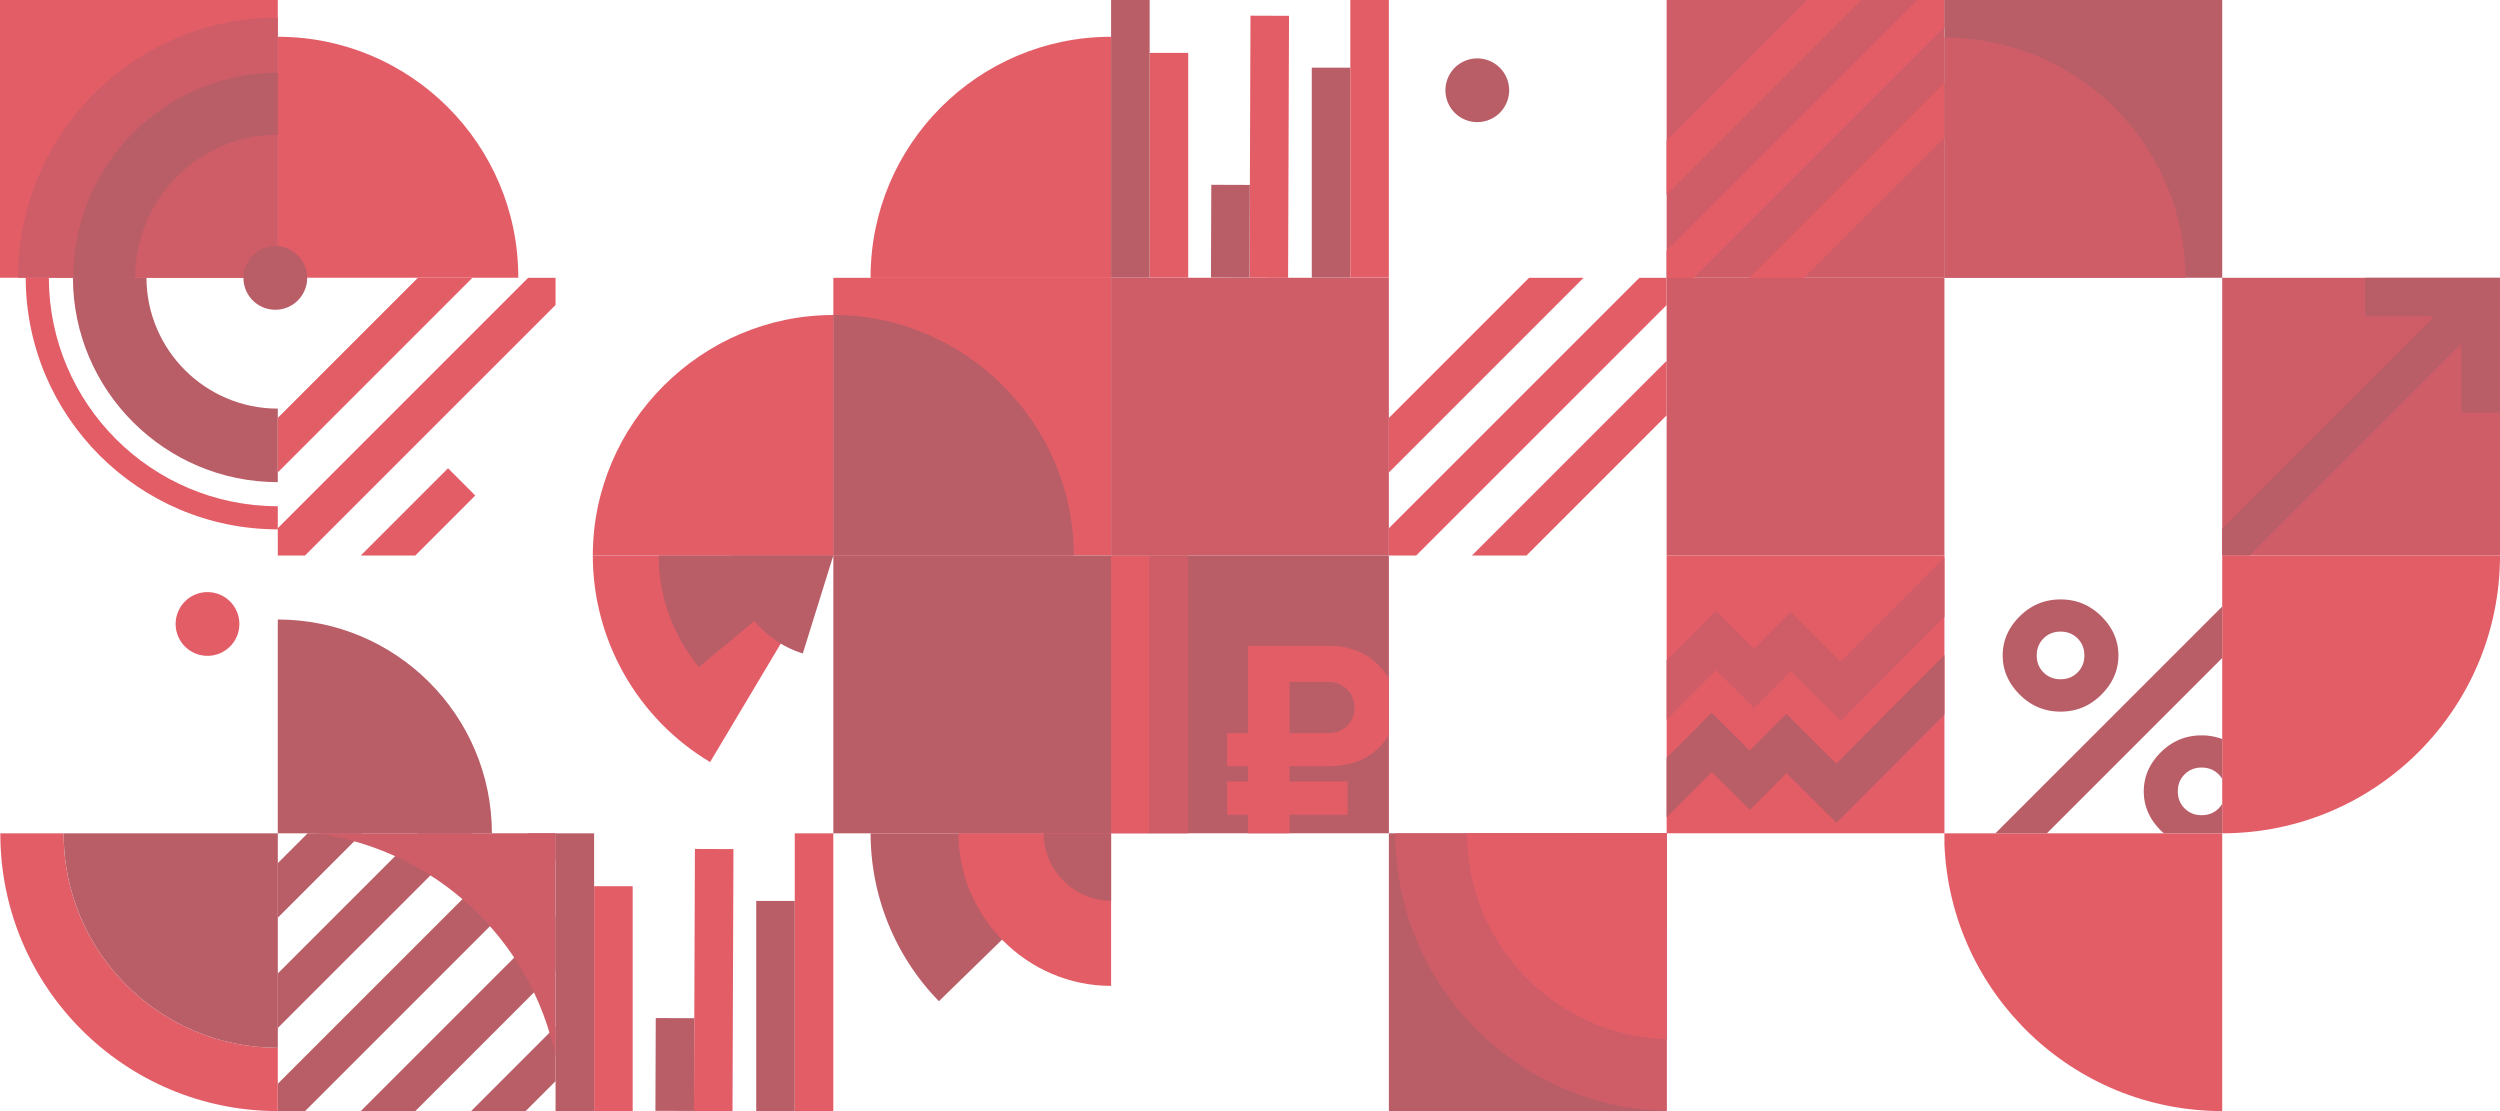 <svg width="720" height="320" fill="none" xmlns="http://www.w3.org/2000/svg"><g opacity=".7"><path d="M559.998 239.992v3.289c1.77 42.659 36.9 76.709 80.001 76.709v-79.998h-80.001z" fill="#D71827"/><path d="M720 79.998h-80.001v79.997H720V79.998z" fill="#B91827"/><path d="M708.887 79.998h-27.735V91.11h19.859l-61.012 61.009v7.876h7.835l61.053-61.061v19.91H720V79.998h-11.113z" fill="#9B1827"/><path d="M720 159.995h-80.001v79.997c44.18 0 80.001-35.82 80.001-79.997zM440.373 79.998h15.701l-56.089 56.086v-15.7l40.388-40.386zm-.754 79.997l40.378-40.376v-15.71l-56.089 56.086h15.711zm32.522-79.997l-72.146 72.142v7.855h7.856l72.146-72.142v-7.855h-7.856z" fill="#D71827"/><path d="M160.002 239.992v7.855L87.857 319.99H80v-7.856l72.146-72.142h7.855zm-8.609 79.987l8.609-8.609v-15.7l-24.321 24.32h15.712v-.011zm-47.479 0h15.7l40.378-40.376v-15.7l-56.078 56.076zm-23.913-71.378v15.7l24.321-24.319H88.611L80 248.601zm0 31.767v15.7l56.089-56.086h-15.701l-40.388 40.386z" fill="#9B1827"/><path d="M160.002 304.269v-64.287H90.748c34.522 4.545 62.258 30.604 69.254 64.287z" fill="#B91827"/><path d="M170.728 159.995h69.265V90.722c-37.99 0-69.265 31.275-69.265 69.273z" fill="#D71827"/><path d="M204.507 219.474l35.486-59.48h-69.265c0 24.362 12.862 46.995 33.779 59.48z" fill="#D71827"/><path d="M201.291 192.096l38.702-32.112h-50.286a50.322 50.322 0 0011.584 32.112z" fill="#9B1827"/><path d="M231.205 188.2l8.788-28.216h-29.547c0 12.904 8.452 24.383 20.759 28.216z" fill="#9B1827"/><path d="M149.266 79.997v-.146c0-38.25-31.013-69.262-69.265-69.262v69.408h69.265zm101.463-.147v.147h69.265V10.59c-38.251 0-69.265 31.012-69.265 69.262zm69.276.148h-80.002v79.997h80.002V79.998z" fill="#D71827"/><path d="M240.003 90.722v69.262h69.266c0-37.987-31.265-69.262-69.266-69.262z" fill="#9B1827"/><path d="M399.995 79.998h-80.001v79.997h80.001V79.998z" fill="#B91827"/><path d="M141.673 239.992c-.053-34.018-27.641-61.574-61.672-61.574v61.574h61.672zm178.332-79.997h-80.002v79.997h80.002v-79.997z" fill="#9B1827"/><path d="M559.998 79.998h-80.001v79.997h80.001V79.998z" fill="#B91827"/><path d="M14.067 79.998H7.405c.074 39.967 32.617 72.456 72.596 72.456v-6.661c-36.314 0-65.86-29.504-65.934-65.795z" fill="#D71827"/><path d="M80.001 138.859v-21.177c-20.812 0-37.749-16.894-37.822-37.684H21.001c.073 32.468 26.51 58.861 59 58.861z" fill="#9B1827"/><path d="M61.744 188.664a9.175 9.175 0 10-4.217-17.857 9.175 9.175 0 004.217 17.857zM80.001 0H0v79.997h80.001V0z" fill="#D71827"/><path d="M5.216 79.85v.148h74.785V5.069c-41.3 0-74.785 33.484-74.785 74.782z" fill="#B91827"/><path d="M38.943 79.85c0-22.633 18.413-41.056 41.058-41.056V20.958c-32.47 0-58.896 26.414-58.896 58.893v.147h17.838v-.147z" fill="#9B1827"/><path d="M103.893 159.995h15.711l17.272-17.281-7.846-7.856-25.137 25.137zm56.109-79.997h-7.876l-72.125 72.121v7.876h7.835l72.166-72.163v-7.834zm-39.644 0l-40.357 40.354v15.7l56.058-56.054h-15.701z" fill="#D71827"/><path d="M88.218 82.143a9.174 9.174 0 00-6.82-11.037 9.175 9.175 0 106.82 11.037zm300.675-62.662H377.79v60.495h11.103V19.482z" fill="#9B1827"/><path d="M399.995 0h-11.102v79.976h11.102V0zm-40.127 79.978l11.103.04.27-75.462-11.103-.04-.27 75.462z" fill="#D71827"/><path d="M348.756 79.937l11.103.04.096-26.719-11.103-.04-.096 26.719z" fill="#9B1827"/><path d="M331.104 79.972h11.103V15.235h-11.103v64.737z" fill="#D71827"/><path d="M331.097 0h-11.103v79.976h11.103V0zM217.791 319.967h11.103v-60.496h-11.103v60.496z" fill="#9B1827"/><path d="M239.993 239.992h-11.102v79.977h11.102v-79.977zm-40.131 79.968l11.102.04.271-75.462-11.103-.04-.27 75.462z" fill="#D71827"/><path d="M188.761 319.919l11.102.039.096-26.718-11.103-.039-.095 26.718z" fill="#9B1827"/><path d="M171.108 319.966h11.102v-64.738h-11.102v64.738z" fill="#D71827"/><path d="M171.105 239.992h-11.103v79.977h11.103v-79.977zm99.305 48.356l49.595-48.356h-69.266a69.25 69.25 0 0019.671 48.356z" fill="#9B1827"/><path d="M276.045 239.992c0 24.11 19.838 43.947 43.949 43.947v-43.947h-43.949z" fill="#D71827"/><path d="M300.575 239.992c0 10.651 8.767 19.418 19.43 19.418v-19.418h-19.43z" fill="#9B1827"/><path d="M18.32 240.086v-.094H.093v.094c0 44.126 35.77 79.904 79.907 79.904v-18.224c-34.062-.011-61.682-27.619-61.682-61.68z" fill="#D71827"/><path d="M18.33 239.992v.094c0 34.061 27.61 61.68 61.682 61.68v-61.774H18.33zm461.667 0h-80.002v79.997h80.002v-79.997z" fill="#9B1827"/><path d="M479.997 267.119v-27.137h-25.379c0 14.411 11.207 26.194 25.379 27.137z" fill="#B91827"/><path d="M479.997 319.937v-79.945h-78.169c0 43.559 34.837 78.971 78.169 79.945z" fill="#B91827"/><path d="M479.997 299.262v-59.28h-57.493c0 32.154 25.578 58.317 57.493 59.28z" fill="#D71827"/><path d="M434.633 25.995a9.172 9.172 0 01-9.175 9.175 9.172 9.172 0 01-9.175-9.175 9.172 9.172 0 019.175-9.174 9.172 9.172 0 019.175 9.174z" fill="#9B1827"/><path d="M559.997 0h-80.001v79.997h80.001V0z" fill="#B91827"/><path d="M520.374 0h15.701l-56.099 56.097v-15.7L520.374 0zm-.817 80.06l40.483-40.48V23.87l-56.194 56.19h15.711zM552.142 0l-72.166 72.163v7.897h7.813L560.04 7.813V0h-7.898z" fill="#D71827"/><path d="M639.999 0h-80.001v79.997h80.001V0z" fill="#9B1827"/><path d="M560.123 10.861h-.125v69.126h69.391c-.074-38.187-31.056-69.126-69.266-69.126z" fill="#B91827"/><path d="M320.002 239.985h80.001v-79.998h-80.001v79.998z" fill="#9B1827"/><path d="M331.065 159.994h-11.071v79.998h11.071v-79.998z" fill="#D71827"/><path d="M342.168 159.994h-11.103v79.998h11.103v-79.998z" fill="#B91827"/><path d="M382.535 220.679c5.834 0 10.547-1.634 14.13-4.902 1.372-1.257 2.482-2.629 3.33-4.126v-16.193c-.869-1.56-2.011-3.006-3.446-4.346-3.655-3.415-8.274-5.122-13.857-5.122h-23.273v25.147h-5.991v9.542h5.991v4.399h-5.991v9.573h5.991v5.331h11.951v-5.331h16.737v-9.573H371.37v-4.399h11.165zm-11.165-24.288h11.176c2.178 0 3.98.712 5.415 2.136 1.424 1.425 2.136 3.226 2.136 5.415 0 2.021-.712 3.729-2.136 5.122-1.425 1.393-3.226 2.084-5.415 2.084H371.37v-14.757z" fill="#D71827"/><path d="M634.071 211.787c2.115 0 4.084.366 5.928 1.068v11.489a6.864 6.864 0 00-1.027-1.33c-1.309-1.309-2.943-1.958-4.901-1.958-1.959 0-3.593.649-4.902 1.958-1.31 1.309-1.959 2.943-1.959 4.902 0 1.958.649 3.592 1.959 4.902 1.309 1.309 2.943 1.958 4.902 1.958 1.958 0 3.592-.649 4.901-1.958a6.84 6.84 0 001.027-1.331v8.494h-16.822c-.293-.261-.586-.513-.869-.796-3.268-3.267-4.902-7.017-4.902-11.259 0-4.241 1.634-7.991 4.902-11.259 3.268-3.247 7.185-4.88 11.763-4.88zm-52.392-11.741c-3.268-3.268-4.902-7.028-4.902-11.28 0-4.253 1.634-8.002 4.902-11.26 3.268-3.246 7.185-4.87 11.763-4.87 4.577 0 8.494 1.624 11.762 4.87 3.268 3.247 4.902 7.007 4.902 11.26 0 4.252-1.634 8.012-4.902 11.28-3.268 3.267-7.185 4.901-11.762 4.901-4.578 0-8.495-1.634-11.763-4.901zm4.902-11.28c0 1.958.649 3.592 1.959 4.901 1.309 1.309 2.943 1.959 4.902 1.959 1.958 0 3.592-.65 4.901-1.959 1.31-1.309 1.959-2.943 1.959-4.901 0-1.959-.649-3.593-1.959-4.902-1.309-1.309-2.943-1.959-4.901-1.959-1.959 0-3.593.65-4.902 1.959-1.31 1.309-1.959 2.943-1.959 4.902zm-11.899 51.226h14.821l50.496-50.493v-14.82l-65.317 65.313z" fill="#9B1827"/><path d="M479.998 239.985H560v-79.998h-80.002v79.998z" fill="#D71827"/><path d="M559.998 160.529l-29.914 30.028-6.369-6.337-8.012-7.991-10.558 10.599-2.399-2.388h.011l-8.568-8.536-14.192 14.234v17.145l14.213-14.276 10.956 10.914 2.346-2.346.01.01 8.212-8.253 14.308 14.255.084-.084.073.073 29.799-29.912v-17.135z" fill="#B91827"/><path d="M559.998 188.64l-31.14 31.253-6.368-6.336-8.013-7.981-10.558 10.589-2.398-2.388h.01l-8.578-8.536-12.956 13.008v17.135l12.987-13.03 10.956 10.903 2.347-2.346.01.011 8.212-8.243 14.307 14.244.084-.084.073.074 31.025-31.138V188.64z" fill="#9B1827"/></g></svg>